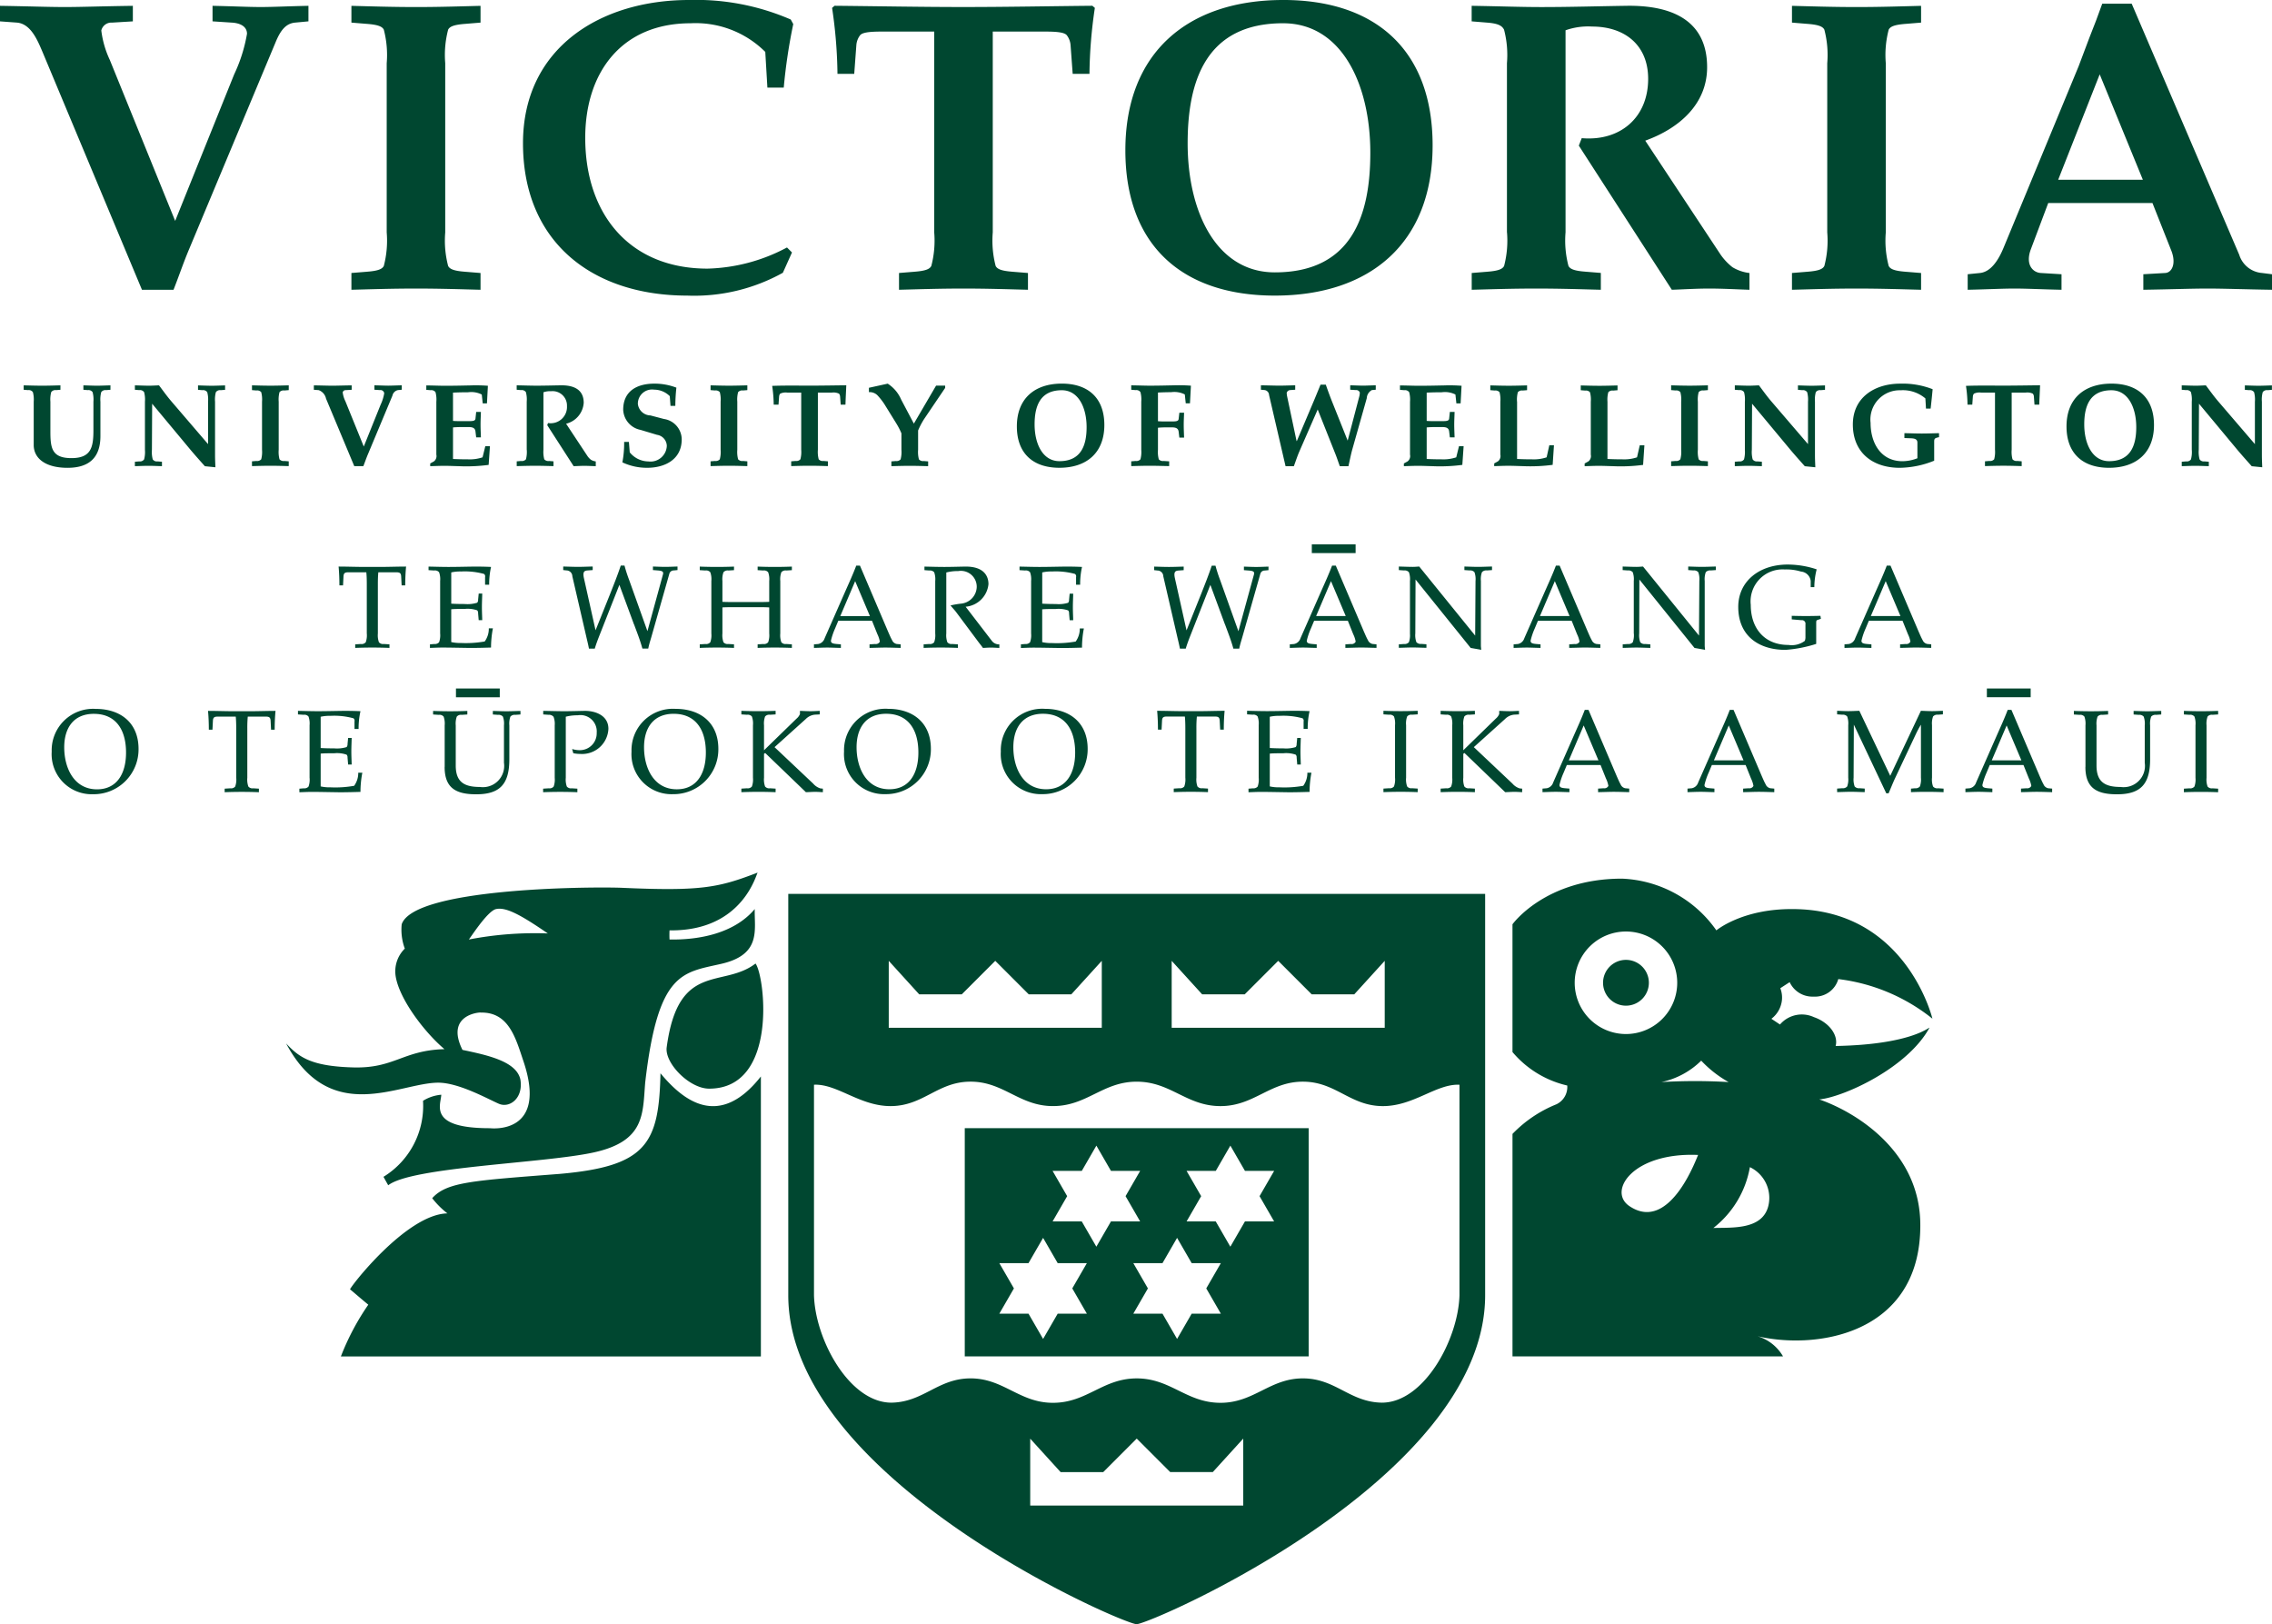 <svg xmlns="http://www.w3.org/2000/svg" viewBox="0 0 214.835 153.585"><path d="M43.115 65.106h4.142v.828h-4.142v-.828zm54.3 70.925v6.331h20.144v-6.331l-2.878 3.165h-4.03l-3.164-3.165-3.167 3.169h-4.03l-2.878-3.165zM84.038 90.856v6.33h20.144v-6.33l-2.878 3.165h-4.03l-3.164-3.165-3.164 3.165h-4.03l-2.878-3.165zm26.754 0v6.33h20.144v-6.33l-2.878 3.165h-4.03l-3.164-3.165-3.164 3.165h-4.03l-2.878-3.165zm-3.305 11.426c-3.222 0-4.7 2.308-7.922 2.308s-4.7-2.377-7.923-2.308c-3 .064-4.331 2.258-7.335 2.308-2.971.049-5.131-2.124-7.338-2.019v19.909c.113 4.168 3.333 10.154 7.324 10.154 3-.05 4.346-2.23 7.348-2.294 3.222-.069 4.7 2.308 7.923 2.308s4.7-2.308 7.922-2.308 4.7 2.308 7.922 2.308 4.7-2.376 7.923-2.308c3 .064 4.329 2.244 7.332 2.294 3.991 0 7.228-5.986 7.341-10.154v-19.908c-2.207-.105-4.366 2.068-7.338 2.019-3-.05-4.332-2.244-7.335-2.308-3.222-.069-4.7 2.308-7.923 2.308s-4.7-2.308-7.922-2.308zm-.01 51.3c-1.3 0-32.94-13.706-32.94-31.1V84.526h65.895v37.954c0 17.4-31.662 31.1-32.955 31.1zm-4.705-29.362l-1.38-2.389 1.38-2.39h-2.759l-1.38-2.389-1.38 2.389h-2.759l1.38 2.39-1.38 2.389h2.759l1.38 2.389 1.38-2.389h2.759zm17.708-8.722l-1.38-2.39 1.38-2.389h-2.759l-1.38-2.39-1.38 2.39H112.2l1.38 2.389-1.38 2.39h2.759l1.38 2.389 1.38-2.389h2.759zm-12.67 0l-1.38-2.39 1.38-2.389h-2.759l-1.38-2.39-1.38 2.39H99.53l1.379 2.389-1.379 2.39h2.759l1.38 2.389 1.38-2.389h2.759zm7.631 8.722l-1.38-2.389 1.38-2.39h-2.759l-1.38-2.389-1.38 2.389h-2.759l1.38 2.39-1.38 2.389h2.759l1.38 2.389 1.38-2.389h2.759zm-24.213-17.541h32.516v21.581H91.226v-21.578zm-24.175-3.737c-1.863 0-4.213-2.408-4.013-3.906 1.094-8.175 5.3-5.543 8.4-7.925.884 1.149 2.18 11.831-4.383 11.831zm98.413 7.421a9.336 9.336 0 0 1-3.455 5.755c1.751-.053 4.575.182 5.18-2.013a3.224 3.224 0 0 0-1.725-3.741zm-4.891-1.151c-6.182-.271-8.58 3.423-6.514 4.828 3.929 2.672 6.48-4.915 6.514-4.828zm.287-8.918a7.581 7.581 0 0 1-3.76 2.026 53.81 53.81 0 0 1 6.352 0 10.733 10.733 0 0 1-2.591-2.026zM148.9 92.93a4.847 4.847 0 1 0 4.847-4.847 4.847 4.847 0 0 0-4.847 4.847zm19.41 3.948a2.721 2.721 0 0 1 3.206-.7c1.434.494 2.33 1.7 2.059 2.731 7.122-.135 8.818-1.789 8.869-1.726-2.072 3.815-8.131 6.563-10.419 6.778 3.242 1.109 9.586 4.8 9.555 11.926 0 10.416-10.108 11.87-15.789 10.368a4.171 4.171 0 0 1 2.808 2.005h-25.581v-21.038a11.937 11.937 0 0 1 4.15-2.8 1.812 1.812 0 0 0 1.028-1.776 9.582 9.582 0 0 1-5.179-3.165V87.4s3.079-4.316 10.358-4.316a11.456 11.456 0 0 1 8.921 4.891s2.422-2.042 7.192-2.013c10.757 0 13.237 10.363 13.237 10.363a17.62 17.62 0 0 0-8.9-3.744 2.285 2.285 0 0 1-2.341 1.657 2.371 2.371 0 0 1-2.258-1.368l-.884.574a2.464 2.464 0 0 1 .157 1.091 2.542 2.542 0 0 1-1 1.8l.814.543zm-16.729-3.948a2.166 2.166 0 1 1 2.166 2.166 2.166 2.166 0 0 1-2.166-2.166zm-79.634 8.86v26.473H32.234a23.509 23.509 0 0 1 2.591-4.892c-.988-.813-1.815-1.552-1.726-1.439-.089-.113 5.308-7.125 9.207-7.195a8.014 8.014 0 0 1-1.438-1.437c1.394-1.55 3.872-1.657 12.085-2.3 8.2-.725 9.355-2.873 9.5-9.512 2.031 2.446 5.476 5.414 9.495.3zM51.8 88.266c-2.628-1.807-3.961-2.5-4.889-2.306-.858.176-2.612 3.015-2.591 2.882a32.8 32.8 0 0 1 7.48-.576zM42.019 99.2c-1.877-1.584-4.278-4.743-4.609-6.907a3.009 3.009 0 0 1 .868-2.593 5.143 5.143 0 0 1-.294-2.3c1.142-3.406 17.384-3.564 20.722-3.454 7.594.34 9.207 0 12.949-1.439-.1-.127-1.253 5.566-8.345 5.467a8.635 8.635 0 0 0 0 .864c2.8.053 6.13-.58 8.057-2.878-.056 1.93.673 4.3-3.164 5.18-3.686.846-5.985.732-7.194 11.222-.245 2.952.017 5.55-4.891 6.617-4.714 1.027-17.169 1.351-19.409 3.1l-.448-.8A7.863 7.863 0 0 0 40 104.092a3.875 3.875 0 0 1 1.727-.575c-.047.985-1.258 3.173 4.6 3.165.113.008 5.514.641 3.17-6.329-.734-2.182-1.378-4.656-4.033-4.605-.015-.05-3.409.158-1.734 3.529 2.387.5 5.106 1.087 5.476 2.8.291 1.764-1.008 2.725-2.02 2.3-.98-.414-3.77-2-5.747-2-3.661 0-10.2 4.154-14.385-3.713 1.211 1.3 2.356 2.159 6.327 2.27 3.919.11 4.705-1.616 8.632-1.726zM10.4 5.708l6.164 15.182 5.575-13.849a14.822 14.822 0 0 0 1.217-3.845c0-.706-.667-1.02-1.453-1.059l-1.806-.118V.551c1.924.039 3.416.114 4.554.114S27.242.59 29.166.551v1.468l-1.256.118c-.864.079-1.374.706-1.845 1.844L17.9 23.519c-.549 1.295-.981 2.589-1.492 3.884h-2.984L4.041 4.962c-.471-1.1-1.1-2.706-2.434-2.824L0 2.02V.552c2.591.039 4.593.114 6.124.114S9.618.591 12.562.552V2.02l-1.963.118a.978.978 0 0 0-1.02.746 9.145 9.145 0 0 0 .824 2.825zm31.7.271v15.994a9.408 9.408 0 0 0 .275 3.175c.157.314.589.471 1.61.549l1.453.118V27.4c-1.61-.04-3.769-.115-6.085-.115-2.356 0-4.515.075-6.124.115v-1.586l1.453-.118c1.021-.078 1.453-.235 1.61-.549a9.417 9.417 0 0 0 .274-3.175V5.98a9.416 9.416 0 0 0-.274-3.175c-.157-.313-.589-.47-1.61-.548l-1.453-.119V.553c1.609.039 3.769.114 6.124.114 2.316 0 4.476-.075 6.085-.114v1.585l-1.453.119c-1.021.078-1.453.235-1.61.548A9.407 9.407 0 0 0 42.1 5.98zm32.79 17.89l-.864 1.924a17.25 17.25 0 0 1-9.037 2.159c-8.942 0-15.536-5.025-15.536-14.408C49.453 4.515 56.793 0 65.146 0a22.482 22.482 0 0 1 9.627 1.846l.236.432a52.273 52.273 0 0 0-.9 6.007h-1.546l-.2-3.377A9.322 9.322 0 0 0 65.3 2.2c-6.51 0-9.962 4.633-9.962 10.835 0 7.185 4.157 12.366 11.569 12.366a16.812 16.812 0 0 0 7.509-2l.471.471zM93.873 2.984V21.97a9.45 9.45 0 0 0 .274 3.177c.157.314.588.471 1.606.549l1.449.118V27.4c-1.606-.04-3.761-.115-6.077-.115-2.356 0-4.511.075-6.116.115v-1.586l1.449-.118c1.019-.078 1.449-.235 1.605-.549a9.43 9.43 0 0 0 .274-3.177V2.984h-4.582c-1.058 0-2.154 0-2.429.353a1.756 1.756 0 0 0-.352.941l-.2 2.707H79.19a44.97 44.97 0 0 0-.51-6.239l.235-.2c4.133.04 8.206.118 12.168.118 4 0 8.075-.079 12.208-.118l.236.2a44.894 44.894 0 0 0-.51 6.239h-1.586l-.2-2.707a1.753 1.753 0 0 0-.353-.941c-.274-.353-1.371-.353-2.428-.353h-4.582zm27.458-.785c-7.3 0-9.03 5.457-9.03 11.346 0 6.478 2.709 12.21 8.244 12.21 7.3 0 9.029-5.418 9.029-11.306 0-6.478-2.709-12.249-8.244-12.249zm0-2.2c8.794 0 14.133 4.79 14.133 13.741 0 9.265-5.928 14.212-14.919 14.212-8.794 0-14.133-4.789-14.133-13.74C106.412 4.947 112.34 0 121.33 0zm21.162 21.971V5.98a9.416 9.416 0 0 0-.274-3.175c-.2-.392-.589-.588-1.61-.667l-1.452-.118V.55c2.591.04 4.593.118 6.6.118 2.669 0 5.3-.079 7.969-.118 4-.078 7.695 1.139 7.695 5.808 0 3.452-2.591 5.766-5.85 6.943l7.106 10.749a5.511 5.511 0 0 0 1.139 1.216 4 4 0 0 0 1.609.55V27.4c-1.256-.04-2.551-.115-3.808-.115-1.178 0-2.355.075-3.533.115l-8.794-13.63.275-.706c3.611.313 6.281-1.922 6.281-5.61 0-3.217-2.238-4.943-5.3-4.943a6.406 6.406 0 0 0-2.512.353v19.1a9.425 9.425 0 0 0 .275 3.177c.157.314.589.471 1.609.549l1.453.118V27.4c-1.61-.04-3.769-.115-6.085-.115-2.356 0-4.515.075-6.124.115v-1.586l1.452-.118c1.021-.078 1.453-.235 1.61-.549a9.43 9.43 0 0 0 .274-3.177zm35.823-15.991v15.994a9.413 9.413 0 0 0 .275 3.175c.157.314.589.471 1.609.549l1.453.118V27.4c-1.609-.04-3.769-.115-6.085-.115-2.356 0-4.515.075-6.124.115v-1.586l1.453-.118c1.021-.078 1.452-.235 1.609-.549a9.417 9.417 0 0 0 .274-3.175V5.98a9.416 9.416 0 0 0-.274-3.175c-.157-.313-.589-.47-1.609-.548l-1.453-.119V.553c1.609.039 3.769.114 6.124.114 2.316 0 4.476-.075 6.085-.114v1.585l-1.453.119c-1.021.078-1.452.235-1.609.548a9.412 9.412 0 0 0-.275 3.175zm20.228 1.048L194.616 17h8.009l-4.083-9.972zm4.986 12.171h-9.854l-1.649 4.385c-.549 1.488.236 2.192.942 2.231l1.963.119V27.4c-1.885-.04-3.3-.115-4.436-.115s-2.551.075-4.436.115v-1.468l1.178-.119c1.021-.117 1.727-1.214 2.2-2.349l7.106-17.184 1.021-2.709.628-1.61.589-1.609h2.787l10.167 23.739a2.457 2.457 0 0 0 2.16 1.722l.942.119V27.4c-2.63-.04-4.554-.115-6.085-.115s-3.494.075-6.085.115v-1.468l2.08-.119c.628-.039 1.06-.9.55-2.153l-1.767-4.463zm3.719 23.335V37.98a2.674 2.674 0 0 0-.079-.9.476.476 0 0 0-.458-.19l-.413-.034v-.418c.447.011.894.033 1.341.033.313 0 .626-.021.939-.033.38.5.749 1.022 1.151 1.491l3.488 4.066v-4.01a2.683 2.683 0 0 0-.078-.9.476.476 0 0 0-.458-.19l-.414-.034v-.418c.425.011.861.033 1.286.033s.849-.021 1.274-.033v.418l-.413.034a.477.477 0 0 0-.458.19 2.683 2.683 0 0 0-.078.9v5.072c0 .391.022.793.034 1.128l-.995-.1c-.458-.514-.928-1.039-1.364-1.557l-3.622-4.353-.022 4.364a2.672 2.672 0 0 0 .079.9.477.477 0 0 0 .458.19l.413.034v.418c-.425-.012-.849-.033-1.274-.033s-.861.021-1.285.033v-.418l.413-.034a.477.477 0 0 0 .458-.19 2.672 2.672 0 0 0 .079-.9zM3.188 42.068V37.98a2.684 2.684 0 0 0-.078-.9.477.477 0 0 0-.458-.19l-.414-.034v-.418c.458.011 1.073.033 1.744.033s1.274-.021 1.733-.033v.418l-.414.034a.477.477 0 0 0-.458.19 2.681 2.681 0 0 0-.078.9v2.77c0 1.575.1 2.569 1.99 2.569 1.867 0 2.079-1.028 2.079-2.648V37.98a2.675 2.675 0 0 0-.078-.9.477.477 0 0 0-.458-.19l-.413-.034v-.418c.425.011.861.033 1.285.033s.85-.021 1.274-.033v.418l-.413.034a.477.477 0 0 0-.458.19 2.675 2.675 0 0 0-.078.9v3.262c0 2.044-1.084 2.994-3.108 2.994-2.113 0-3.2-.905-3.2-2.168zm10.517.465V37.98a2.684 2.684 0 0 0-.078-.9.477.477 0 0 0-.458-.19l-.414-.034v-.418c.447.011.894.033 1.341.033.313 0 .626-.021.939-.033.38.5.749 1.022 1.151 1.491l3.488 4.066v-4.01a2.683 2.683 0 0 0-.078-.9.476.476 0 0 0-.458-.19l-.414-.034v-.418c.425.011.861.033 1.286.033s.849-.021 1.274-.033v.418l-.414.034a.476.476 0 0 0-.458.19 2.682 2.682 0 0 0-.078.9v5.072c0 .391.023.793.034 1.128l-.995-.1c-.458-.514-.928-1.039-1.364-1.557l-3.622-4.353-.022 4.364a2.678 2.678 0 0 0 .078.9.478.478 0 0 0 .458.19l.414.034v.418c-.425-.012-.85-.033-1.275-.033s-.861.021-1.285.033v-.418l.414-.034a.478.478 0 0 0 .458-.19 2.682 2.682 0 0 0 .078-.9zm12.648-4.554v4.554a2.682 2.682 0 0 0 .078.9.522.522 0 0 0 .458.156l.414.034v.452c-.458-.012-1.073-.033-1.732-.033s-1.286.021-1.744.033v-.452l.414-.034a.522.522 0 0 0 .458-.156 2.684 2.684 0 0 0 .078-.9v-4.554a2.68 2.68 0 0 0-.078-.9.522.522 0 0 0-.458-.156l-.414-.034v-.452c.458.011 1.073.033 1.744.033s1.274-.021 1.732-.033v.452l-.414.034a.522.522 0 0 0-.458.156 2.678 2.678 0 0 0-.078.9zm6.29-.077l1.755 4.323 1.587-3.943a4.218 4.218 0 0 0 .347-1.095.357.357 0 0 0-.414-.3l-.514-.034v-.418c.548.011.973.033 1.3.033s.738-.021 1.286-.033v.418l-.358.034a.674.674 0 0 0-.525.525l-2.325 5.563c-.156.368-.279.737-.425 1.106H33.5l-2.672-6.39a1.087 1.087 0 0 0-.693-.8l-.458-.034v-.418c.738.011 1.308.033 1.744.033s1-.021 1.833-.033v.418l-.559.034a.278.278 0 0 0-.29.212 2.6 2.6 0 0 0 .235.8zm10.192-.787V39.8c.257.022.5.022.749.022h.738c.391 0 .615-.022.637-.235l.067-.637h.447c-.011.4-.034.794-.034 1.2s.022.805.034 1.207h-.447l-.067-.559c-.034-.313-.246-.414-.637-.414h-.738a8.34 8.34 0 0 0-.749.034V43.4c.47.023.95.034 1.431.034a3.8 3.8 0 0 0 1.364-.19l.259-1.051h.439l-.123 1.766a16.033 16.033 0 0 1-2.81.123c-.458-.011-.917-.034-1.375-.034s-.928.022-1.341.034v-.257l.358-.2a.636.636 0 0 0 .223-.638v-5a2.68 2.68 0 0 0-.078-.9.477.477 0 0 0-.458-.19l-.414-.034v-.419c.738.011 1.308.034 1.744.034 1.051 0 1.811-.022 2.448-.034a15.14 15.14 0 0 1 1.632.034l-.089 1.665h-.4l-.09-.838a2.195 2.195 0 0 0-1.285-.213c-.481 0-.961.011-1.431.034zm6.971 5.417v-4.553a2.681 2.681 0 0 0-.078-.9.477.477 0 0 0-.458-.19l-.414-.034v-.419c.738.011 1.308.034 1.878.034.76 0 1.509-.022 2.269-.034 1.14-.022 2.191.324 2.191 1.654a2.187 2.187 0 0 1-1.665 1.977l2.023 3.06a1.564 1.564 0 0 0 .324.346 1.142 1.142 0 0 0 .458.157v.452c-.358-.012-.727-.033-1.084-.033-.335 0-.671.021-1.006.033l-2.5-3.881.078-.2a1.537 1.537 0 0 0 1.789-1.6 1.36 1.36 0 0 0-1.509-1.407 1.822 1.822 0 0 0-.715.1v5.44a2.688 2.688 0 0 0 .078.9.522.522 0 0 0 .458.156l.414.034v.452c-.458-.012-1.073-.033-1.733-.033s-1.285.021-1.744.033v-.452l.414-.034a.522.522 0 0 0 .458-.156 2.686 2.686 0 0 0 .078-.9zm9.211-.745h.451l.079.984a2.284 2.284 0 0 0 1.753.861 1.544 1.544 0 0 0 1.752-1.476 1.083 1.083 0 0 0-.926-1.039l-1.566-.47a2.024 2.024 0 0 1-1.632-1.9c0-1.789 1.33-2.471 2.951-2.471a5.757 5.757 0 0 1 2.079.38 16.2 16.2 0 0 0-.1 1.721H63.4l-.067-.917a2.114 2.114 0 0 0-1.487-.615 1.34 1.34 0 0 0-1.531 1.353 1.226 1.226 0 0 0 1.185 1.084l1.274.335a1.967 1.967 0 0 1 1.688 1.923c0 1.9-1.576 2.694-3.273 2.694a5.428 5.428 0 0 1-2.339-.514 9.548 9.548 0 0 0 .168-1.934zm10.7-3.808v4.554a2.683 2.683 0 0 0 .078.9.522.522 0 0 0 .458.156l.414.034v.452c-.458-.012-1.073-.033-1.733-.033s-1.286.021-1.744.033v-.452l.414-.034a.522.522 0 0 0 .458-.156 2.684 2.684 0 0 0 .078-.9v-4.554a2.681 2.681 0 0 0-.078-.9.522.522 0 0 0-.458-.156l-.414-.034v-.452c.458.011 1.073.033 1.744.033s1.274-.021 1.733-.033v.452l-.414.034a.522.522 0 0 0-.458.156 2.68 2.68 0 0 0-.078.9zm7.62-.853v5.406a2.689 2.689 0 0 0 .078.9.52.52 0 0 0 .457.156l.413.034v.452c-.457-.012-1.071-.033-1.73-.033s-1.284.021-1.741.033v-.452l.412-.034a.519.519 0 0 0 .457-.156 2.689 2.689 0 0 0 .078-.9v-5.406h-1.3a1.2 1.2 0 0 0-.691.1.5.5 0 0 0-.1.268l-.056.771h-.454a12.8 12.8 0 0 0-.145-1.777c1.244-.045 2.4-.022 3.532-.022s2.3-.022 3.476-.034c-.022.592-.056 1.106-.078 1.833h-.451l-.056-.771a.5.5 0 0 0-.1-.268 1.2 1.2 0 0 0-.691-.1h-1.3zm9.075 2.932l2.1-3.591h.861v.212l-1.967 2.909a7.132 7.132 0 0 0-.592 1.119v1.824a2.7 2.7 0 0 0 .078.907.523.523 0 0 0 .458.157l.414.034v.452c-.458-.012-1.073-.033-1.733-.033s-1.286.021-1.744.033v-.452l.414-.034a.523.523 0 0 0 .458-.157 2.7 2.7 0 0 0 .078-.907v-1.555a6.937 6.937 0 0 0-.492-.951l-1.129-1.824a6.384 6.384 0 0 0-.581-.75 1.035 1.035 0 0 0-.872-.369v-.413l1.777-.391a3.36 3.36 0 0 1 1.274 1.51l1.2 2.271zM100.4 36.9c-2.079 0-2.571 1.554-2.571 3.231 0 1.845.771 3.476 2.347 3.476 2.079 0 2.571-1.543 2.571-3.219 0-1.845-.771-3.488-2.348-3.488zm0-.626c2.5 0 4.024 1.364 4.024 3.913 0 2.638-1.688 4.046-4.248 4.046-2.5 0-4.024-1.364-4.024-3.912 0-2.638 1.688-4.047 4.248-4.047zm9.094.839v2.716c.257.023.5.023.749.023h.57c.391 0 .615-.023.637-.234l.067-.591h.447c-.011.357-.034.748-.034 1.15s.022.8.034 1.206h-.447l-.067-.558c-.034-.312-.246-.413-.637-.413h-.57a8.34 8.34 0 0 0-.749.034v2.087a2.681 2.681 0 0 0 .078.9.522.522 0 0 0 .458.156l.525.034v.452c-.57-.012-1.185-.033-1.845-.033s-1.286.021-1.744.033v-.452l.414-.034a.522.522 0 0 0 .458-.156 2.674 2.674 0 0 0 .078-.9v-4.554a2.672 2.672 0 0 0-.078-.9.477.477 0 0 0-.458-.19l-.414-.034v-.419c.738.011 1.308.034 1.744.034.872 0 1.632-.022 2.269-.034a15.146 15.146 0 0 1 1.632.034l-.09 1.665h-.4l-.089-.838a2.195 2.195 0 0 0-1.286-.213c-.3 0-.782.011-1.252.034zm13.135 4.585l1.666-3.937.57-1.386h.5c.179.514.358 1.006.548 1.491l1.52 3.8 1.1-4.189a1.378 1.378 0 0 0 .045-.369.366.366 0 0 0-.391-.223l-.514-.034v-.418c.5.011.895.033 1.208.033s.693-.021 1.207-.033v.418l-.369.034a.926.926 0 0 0-.481.771l-1.364 4.826c-.146.525-.246 1.061-.369 1.6h-.816c-.145-.391-.268-.782-.425-1.173l-1.665-4.189-1.732 3.965c-.2.458-.347.927-.525 1.4h-.782L120 37.354a.491.491 0 0 0-.414-.469l-.358-.034v-.418c.738.011 1.308.033 1.744.033s.995-.021 1.5-.033v.418l-.469.034a.367.367 0 0 0-.335.257 1.856 1.856 0 0 0 .034.313l.898 4.245h.022zm12.275-4.585V39.8c.257.022.5.022.749.022h.738c.391 0 .615-.022.637-.235l.067-.637h.447c-.011.4-.034.794-.034 1.2s.022.805.034 1.207h-.447l-.067-.559c-.034-.313-.246-.414-.637-.414h-.738a8.34 8.34 0 0 0-.749.034V43.4c.47.023.95.034 1.431.034a3.8 3.8 0 0 0 1.364-.19l.259-1.051h.439l-.123 1.766a16.032 16.032 0 0 1-2.81.123c-.458-.011-.917-.034-1.375-.034s-.928.022-1.342.034v-.257l.358-.2a.636.636 0 0 0 .223-.638v-5a2.69 2.69 0 0 0-.078-.9.478.478 0 0 0-.458-.19l-.414-.034v-.419c.738.011 1.308.034 1.744.034 1.051 0 1.811-.022 2.448-.034a15.14 15.14 0 0 1 1.632.034l-.09 1.665h-.4l-.09-.838a2.194 2.194 0 0 0-1.285-.213c-.481 0-.961.011-1.431.034zm8.547.865V43.4c.469.023.95.034 1.431.034a3.809 3.809 0 0 0 1.364-.19l.254-1.144h.439l-.123 1.855a16.032 16.032 0 0 1-2.811.123c-.458-.011-.916-.034-1.375-.034s-.928.022-1.341.034v-.257l.358-.2a.636.636 0 0 0 .223-.637v-5a2.685 2.685 0 0 0-.078-.9.522.522 0 0 0-.458-.156l-.414-.034v-.452c.458.011 1.073.033 1.744.033s1.274-.021 1.733-.033v.452l-.414.034a.522.522 0 0 0-.458.156 2.682 2.682 0 0 0-.078.9zm8.547 0V43.4c.47.023.951.034 1.431.034a3.807 3.807 0 0 0 1.364-.19l.259-1.139h.439l-.124 1.855a16.029 16.029 0 0 1-2.81.123c-.458-.011-.917-.034-1.375-.034s-.928.022-1.341.034v-.257l.358-.2a.636.636 0 0 0 .223-.637v-5a2.676 2.676 0 0 0-.078-.9.522.522 0 0 0-.458-.156l-.413-.034v-.452c.458.011 1.073.033 1.744.033s1.274-.021 1.733-.033v.452l-.414.034a.522.522 0 0 0-.458.156 2.68 2.68 0 0 0-.079.9zm8.547 0v4.554a2.682 2.682 0 0 0 .078.9.522.522 0 0 0 .458.156l.414.034v.452c-.458-.012-1.073-.033-1.733-.033s-1.286.021-1.744.033v-.452l.414-.034a.523.523 0 0 0 .458-.156 2.684 2.684 0 0 0 .078-.9v-4.554a2.681 2.681 0 0 0-.078-.9.523.523 0 0 0-.458-.156l-.414-.034v-.452c.458.011 1.073.033 1.744.033s1.274-.021 1.733-.033v.452l-.414.034a.522.522 0 0 0-.458.156 2.678 2.678 0 0 0-.078.9zm4.446 4.554V37.98a2.682 2.682 0 0 0-.078-.9.476.476 0 0 0-.458-.19l-.414-.034v-.418c.447.011.894.033 1.341.033.313 0 .626-.021.939-.033.38.5.749 1.022 1.151 1.491l3.488 4.066v-4.01a2.68 2.68 0 0 0-.079-.9.476.476 0 0 0-.458-.19l-.414-.034v-.418c.425.011.861.033 1.286.033s.85-.021 1.274-.033v.418l-.414.034a.477.477 0 0 0-.458.19 2.692 2.692 0 0 0-.078.9v5.072c0 .391.022.793.034 1.128l-.995-.1c-.458-.514-.928-1.039-1.364-1.557l-3.622-4.353-.022 4.364a2.675 2.675 0 0 0 .078.9.478.478 0 0 0 .458.19l.413.034v.418c-.425-.012-.849-.033-1.275-.033s-.861.021-1.285.033v-.418l.414-.034a.478.478 0 0 0 .458-.19 2.681 2.681 0 0 0 .078-.9zm17.9-.79v1.822a8.914 8.914 0 0 1-3.266.671c-2.546 0-4.424-1.431-4.424-4.1 0-2.571 2.09-3.857 4.469-3.857a7.778 7.778 0 0 1 3.076.525 73.207 73.207 0 0 1-.19 1.834h-.44l-.056-.962a3.277 3.277 0 0 0-2.343-.771 2.768 2.768 0 0 0-2.839 3.085c0 1.934.995 3.622 3.007 3.622a3.916 3.916 0 0 0 1.42-.279v-1.476c0-.347-.28-.4-.637-.413l-.592-.022v-.461c.548.011 1.1.034 1.643.034s1.084-.022 1.632-.034v.38c-.38.078-.458.123-.458.4zm7.328-4.617v5.406a2.68 2.68 0 0 0 .078.9.52.52 0 0 0 .457.156l.412.034v.452c-.457-.012-1.071-.033-1.73-.033s-1.284.021-1.741.033v-.452l.412-.034a.519.519 0 0 0 .457-.156 2.683 2.683 0 0 0 .078-.9v-5.406h-1.3a1.2 1.2 0 0 0-.692.1.5.5 0 0 0-.1.268l-.056.771h-.451a12.774 12.774 0 0 0-.146-1.777c1.244-.045 2.4-.022 3.532-.022s2.3-.022 3.476-.034c-.022.592-.056 1.106-.078 1.833h-.451l-.056-.771a.5.5 0 0 0-.1-.268 1.2 1.2 0 0 0-.691-.1h-1.3zm9.433-.224c-2.079 0-2.571 1.554-2.571 3.231 0 1.845.771 3.476 2.347 3.476 2.079 0 2.571-1.543 2.571-3.219 0-1.845-.771-3.488-2.348-3.488zm0-.626c2.5 0 4.024 1.364 4.024 3.913 0 2.638-1.688 4.046-4.248 4.046-2.5 0-4.024-1.364-4.024-3.912 0-2.638 1.688-4.047 4.248-4.047zm-75.611 15.2h4.142v.825h-4.142v-.829zM34.683 59.9v-4.678c0-.42-.011-.774-.044-1.106h-1.715c-.332 0-.421.1-.443.365l-.044.874h-.343c0-.6-.022-1.205-.077-1.781.8 0 1.594.033 2.39.033h1.6c.8 0 1.594-.033 2.39-.033a18.974 18.974 0 0 0-.077 1.781h-.343l-.045-.874c-.022-.265-.11-.365-.443-.365h-1.715c-.033.332-.044.686-.044 1.106V59.9a1.953 1.953 0 0 0 .1.829.51.51 0 0 0 .465.166l.531.034v.336a39.704 39.704 0 0 0-3.238 0v-.335l.531-.034a.511.511 0 0 0 .465-.166 1.955 1.955 0 0 0 .1-.829zm6.936 0v-4.96a1.948 1.948 0 0 0-.1-.828.511.511 0 0 0-.465-.166l-.531-.033v-.337c.609.011 1.239.033 1.87.033.962 0 1.978-.033 2.607-.033.5 0 1 .011 1.432.033a7.4 7.4 0 0 0-.177 1.682h-.387v-.72a.292.292 0 0 0-.1-.3 6.87 6.87 0 0 0-2.171-.232 3.814 3.814 0 0 0-.928.088v2.955c.354.022.751.033 1.281.033a3.067 3.067 0 0 0 1.171-.122.418.418 0 0 0 .088-.288l.056-.576h.335c-.011.454-.032.874-.032 1.284s.021.83.032 1.229h-.336l-.056-.653a.365.365 0 0 0-.088-.277 2.752 2.752 0 0 0-1.171-.133c-.53 0-.939 0-1.281.033v3.1a3.813 3.813 0 0 0 .928.089 10.2 10.2 0 0 0 2.237-.144 2.052 2.052 0 0 0 .388-1.24h.387a9.521 9.521 0 0 0-.177 1.815c-.487.011-1.366.044-2.183.033-.85-.011-1.723-.033-2.409-.033-.421 0-.786.022-1.184.033v-.335l.4-.034a.54.54 0 0 0 .465-.166 1.95 1.95 0 0 0 .1-.829zm18.332-.847l-1.384-3.749-1.926 4.888c-.144.376-.288.752-.4 1.139h-.551c-.077-.409-.166-.752-.254-1.139l-1.317-5.7a.559.559 0 0 0-.553-.553l-.31-.034v-.336c.465.011.919.032 1.394.032s.93-.021 1.394-.032v.336l-.465.034c-.288.022-.509.077-.365.73l1.1 4.931 1.383-3.453c.343-.874.7-1.759 1-2.667h.354a14.02 14.02 0 0 0 .454 1.4l1.715 4.8 1.472-5.375c.066-.266-.089-.332-.509-.365l-.443-.034v-.336c.387.011.763.032 1.162.032s.775-.021 1.162-.032v.336l-.354.034a.423.423 0 0 0-.42.321l-1.693 5.95c-.088.321-.21.664-.3 1.117h-.553c-.243-.874-.509-1.515-.786-2.278zm13.831-4.115V59.9a1.95 1.95 0 0 0 .1.829.51.51 0 0 0 .465.166l.531.034v.336a39.668 39.668 0 0 0-3.238 0v-.335l.531-.034a.51.51 0 0 0 .465-.166 1.952 1.952 0 0 0 .1-.829v-2.464a13.254 13.254 0 0 0-.918-.022h-2.59c-.487 0-.786.011-.918.022V59.9a1.95 1.95 0 0 0 .1.829.51.51 0 0 0 .465.166l.531.034v.336a39.704 39.704 0 0 0-3.238 0v-.335l.531-.034a.51.51 0 0 0 .465-.166 1.952 1.952 0 0 0 .1-.829V54.94a1.95 1.95 0 0 0-.1-.828.512.512 0 0 0-.465-.166l-.531-.033v-.336a42.087 42.087 0 0 0 3.238 0v.336l-.531.033a.511.511 0 0 0-.465.166 1.948 1.948 0 0 0-.1.828v1.967c.133.011.432.022.918.022h2.59c.487 0 .786-.011.918-.022V54.94a1.95 1.95 0 0 0-.1-.828.512.512 0 0 0-.465-.166l-.531-.033v-.336a42.049 42.049 0 0 0 3.238 0v.336l-.531.033a.512.512 0 0 0-.465.166 1.948 1.948 0 0 0-.1.828zm5.674 3.317h2.8l-1.394-3.3-1.406 3.3zm1.859-4.77l2.678 6.284c.1.221.221.519.354.751a.614.614 0 0 0 .443.375l.376.034v.336c-.487-.011-.974-.032-1.472-.032-.387 0-.874.021-1.472.032v-.335l.52-.034a.424.424 0 0 0 .454-.221 2.573 2.573 0 0 0-.232-.707l-.509-1.27h-3.187l-.31.74a6.372 6.372 0 0 0-.387 1.148c0 .232.188.276.531.309l.41.034v.336c-.531-.011-.952-.032-1.273-.032-.432 0-.852.021-1.273.032v-.335l.41-.034a.791.791 0 0 0 .6-.541l1.97-4.478c.343-.775.719-1.594 1.018-2.391h.354zm8.164.642V59.9a1.954 1.954 0 0 0 .1.829.51.51 0 0 0 .465.166l.531.034v.336a39.668 39.668 0 0 0-3.238 0v-.335l.531-.034a.51.51 0 0 0 .465-.166 1.95 1.95 0 0 0 .1-.829V54.94a1.948 1.948 0 0 0-.1-.828.54.54 0 0 0-.465-.166l-.454-.033v-.337c.586.011 1.228.033 1.881.033s1.295-.022 1.936-.033c1.771-.033 2.236.863 2.236 1.66a2.374 2.374 0 0 1-2.158 2.136l2.512 3.271a.85.85 0 0 0 .675.288v.336c-.288-.011-.543-.032-.8-.032s-.5.021-.753.032c-.144-.213-.31-.4-.454-.6l-2.036-2.73c-.177-.243-.387-.453-.575-.685a7.583 7.583 0 0 1 1.04-.177 1.634 1.634 0 0 0 1.439-1.549A1.5 1.5 0 0 0 90.609 54a4.309 4.309 0 0 0-1.129.133zM97.5 59.9v-4.96a1.952 1.952 0 0 0-.1-.828.513.513 0 0 0-.465-.166l-.531-.033v-.337c.609.011 1.24.033 1.87.033.962 0 1.978-.033 2.607-.033.5 0 1 .011 1.432.033a7.405 7.405 0 0 0-.177 1.682h-.386v-.72a.292.292 0 0 0-.1-.3 6.87 6.87 0 0 0-2.171-.232 3.812 3.812 0 0 0-.928.088v2.955a20.4 20.4 0 0 0 1.281.033A3.068 3.068 0 0 0 101 57a.419.419 0 0 0 .088-.288l.056-.576h.336c-.011.454-.032.874-.032 1.284s.021.83.032 1.229h-.336l-.056-.653a.366.366 0 0 0-.088-.277 2.752 2.752 0 0 0-1.171-.133c-.53 0-.939 0-1.281.033v3.1a3.811 3.811 0 0 0 .928.089 10.2 10.2 0 0 0 2.237-.144 2.05 2.05 0 0 0 .388-1.24h.388a9.512 9.512 0 0 0-.177 1.815c-.487.011-1.366.044-2.183.033-.85-.011-1.723-.033-2.409-.033-.421 0-.786.022-1.185.033v-.342l.4-.034a.541.541 0 0 0 .465-.166 1.954 1.954 0 0 0 .1-.829zm18.332-.847l-1.383-3.749-1.926 4.888c-.144.376-.288.752-.4 1.139h-.553c-.078-.409-.166-.752-.255-1.139L110 54.5a.559.559 0 0 0-.553-.553l-.31-.034v-.336c.465.011.919.032 1.395.032s.93-.021 1.394-.032v.336l-.465.034c-.288.022-.509.077-.365.73l1.1 4.931 1.383-3.453c.343-.874.7-1.759 1-2.667h.354a14.011 14.011 0 0 0 .454 1.4l1.715 4.8 1.472-5.375c.066-.266-.089-.332-.509-.365l-.443-.034v-.336c.387.011.763.032 1.162.032s.775-.021 1.162-.032v.336l-.354.034a.423.423 0 0 0-.42.321l-1.693 5.95c-.088.321-.21.664-.3 1.117h-.553c-.244-.874-.509-1.515-.786-2.278zm8.618-.8h2.8l-1.394-3.3-1.406 3.3zm1.859-4.77l2.678 6.284c.1.221.221.519.354.751a.614.614 0 0 0 .443.375l.376.034v.336c-.487-.011-.974-.032-1.472-.032-.387 0-.874.021-1.472.032v-.333l.52-.034a.424.424 0 0 0 .454-.221 2.573 2.573 0 0 0-.232-.707l-.509-1.27h-3.187l-.31.74a6.373 6.373 0 0 0-.387 1.148c0 .232.188.276.531.309l.409.034v.336c-.531-.011-.952-.032-1.272-.032-.432 0-.852.021-1.273.032v-.335l.409-.034a.791.791 0 0 0 .6-.541l1.97-4.478c.343-.775.719-1.594 1.018-2.391h.354zm7.014 6.415v-4.961a1.957 1.957 0 0 0-.1-.83.541.541 0 0 0-.465-.166l-.487-.034v-.336c.487.011.93.032 1.328.032.2 0 .4-.021.6-.032l5.29 6.53.033-5.165a1.957 1.957 0 0 0-.1-.83.541.541 0 0 0-.465-.166l-.487-.034v-.336c.443.011.885.032 1.284.032.443 0 .841-.021 1.328-.032v.336l-.487.034a.54.54 0 0 0-.465.166 1.953 1.953 0 0 0-.1.83v6.1c0 .133.022.277.033.409l-1-.177-5.212-6.47-.022 5.094a1.949 1.949 0 0 0 .1.829.54.54 0 0 0 .465.166l.487.034v.336c-.487-.011-.885-.032-1.328-.032-.4 0-.841.021-1.284.032v-.327l.487-.034a.54.54 0 0 0 .465-.166 1.954 1.954 0 0 0 .1-.829zm12.292-1.645h2.8l-1.394-3.3-1.406 3.3zm1.859-4.77l2.678 6.284c.1.221.221.519.354.751a.613.613 0 0 0 .443.375l.376.034v.336c-.487-.011-.974-.032-1.472-.032-.387 0-.874.021-1.472.032v-.333l.52-.034a.424.424 0 0 0 .454-.221 2.576 2.576 0 0 0-.233-.707l-.509-1.27h-3.187l-.31.74a6.371 6.371 0 0 0-.387 1.148c0 .232.188.276.531.309l.409.034v.336c-.531-.011-.952-.032-1.272-.032-.431 0-.852.021-1.273.032v-.335l.41-.034a.791.791 0 0 0 .6-.541l1.97-4.478c.343-.775.719-1.594 1.018-2.391h.354zm7.013 6.415v-4.961a1.957 1.957 0 0 0-.1-.83.541.541 0 0 0-.465-.166l-.487-.034v-.336c.487.011.93.032 1.328.032.2 0 .4-.021.6-.032l5.29 6.53.033-5.165a1.953 1.953 0 0 0-.1-.83.54.54 0 0 0-.465-.166l-.487-.034v-.336c.443.011.885.032 1.284.032.443 0 .841-.021 1.328-.032v.336l-.487.034a.54.54 0 0 0-.465.166 1.952 1.952 0 0 0-.1.83v6.1c0 .133.022.277.033.409l-1-.177-5.212-6.47L155 59.9a1.95 1.95 0 0 0 .1.829.54.54 0 0 0 .465.166l.487.034v.336c-.487-.011-.885-.032-1.328-.032-.4 0-.841.021-1.284.032v-.335l.487-.034a.54.54 0 0 0 .465-.166 1.955 1.955 0 0 0 .1-.829zm16.232.249v-1.115a.332.332 0 0 0-.376-.387l-.919-.078v-.336c.454.011.908.021 1.35.021s.908-.01 1.361-.021l.044.28-.321.112c-.122.044-.122.088-.122.409v1.855a12.435 12.435 0 0 1-2.911.564c-2.468 0-4.46-1.282-4.46-4.061 0-2.435 2-4.007 4.67-4.007a8.726 8.726 0 0 1 2.745.454 6.931 6.931 0 0 0-.221 1.682h-.343v-.586a1.012 1.012 0 0 0-.919-.886 4.759 4.759 0 0 0-1.549-.2 3.025 3.025 0 0 0-3.2 3.354c0 2.2 1.284 3.784 3.563 3.784a2.06 2.06 0 0 0 1.55-.386 1.059 1.059 0 0 0 .055-.453zm6.183-1.894h2.8l-1.394-3.3-1.406 3.3zm1.86-4.77l2.678 6.284c.1.221.221.519.354.751a.614.614 0 0 0 .443.375l.376.034v.336c-.487-.011-.974-.032-1.472-.032-.387 0-.874.021-1.472.032v-.333l.52-.034a.425.425 0 0 0 .454-.221 2.576 2.576 0 0 0-.233-.707l-.51-1.268h-3.187l-.31.74a6.373 6.373 0 0 0-.387 1.148c0 .232.188.276.531.309l.41.034v.336c-.531-.011-.952-.032-1.273-.032-.431 0-.852.021-1.273.032v-.337l.409-.034a.79.79 0 0 0 .6-.541l1.97-4.478c.343-.775.719-1.594 1.018-2.391h.354zm9.112 11.619h4.142v.828h-4.142v-.828zm20.771 3.483v4.962a1.945 1.945 0 0 0 .1.829.51.51 0 0 0 .465.166l.532.034v.336a41.642 41.642 0 0 0-3.238 0v-.336l.531-.034a.51.51 0 0 0 .465-.166 1.949 1.949 0 0 0 .1-.829v-4.962a1.95 1.95 0 0 0-.1-.829.51.51 0 0 0-.465-.165l-.531-.034v-.336a42.049 42.049 0 0 0 3.238 0v.336l-.532.034a.51.51 0 0 0-.465.165 1.946 1.946 0 0 0-.1.829zM8.873 67.5c-1.926 0-2.8 1.35-2.8 3.165 0 1.937.908 3.973 3.1 3.973 1.848 0 2.745-1.439 2.745-3.475 0-2.191-.985-3.663-3.043-3.663zm-.055 7.6a3.785 3.785 0 0 1-3.929-4.028 3.914 3.914 0 0 1 4.161-4.039c2.368 0 4.051 1.328 4.051 3.785a4.238 4.238 0 0 1-4.283 4.283zm13.518-1.554v-4.678c0-.42-.011-.774-.044-1.106h-1.715c-.332 0-.421.1-.443.365l-.044.874h-.343c0-.6-.022-1.205-.077-1.781.8 0 1.594.033 2.39.033h1.6c.8 0 1.594-.033 2.391-.033a18.974 18.974 0 0 0-.077 1.781h-.343l-.044-.874c-.022-.266-.111-.365-.443-.365h-1.715a11.065 11.065 0 0 0-.044 1.106v4.678a1.957 1.957 0 0 0 .1.829.51.51 0 0 0 .465.166l.531.034v.336a41.642 41.642 0 0 0-3.238 0v-.336l.531-.034a.51.51 0 0 0 .465-.166 1.953 1.953 0 0 0 .1-.829zm6.936 0v-4.963a1.947 1.947 0 0 0-.1-.828.51.51 0 0 0-.465-.166l-.531-.034v-.337c.609.011 1.239.033 1.87.033.961 0 1.977-.033 2.607-.033.5 0 1 .011 1.432.033a7.4 7.4 0 0 0-.177 1.682h-.387v-.713a.292.292 0 0 0-.1-.3 6.876 6.876 0 0 0-2.171-.232 3.826 3.826 0 0 0-.928.088v2.955c.354.022.751.033 1.281.033a3.068 3.068 0 0 0 1.171-.122.42.42 0 0 0 .088-.288l.056-.575h.336c-.011.454-.032.874-.032 1.284s.021.83.032 1.228h-.336l-.056-.653a.366.366 0 0 0-.088-.277 2.751 2.751 0 0 0-1.171-.133c-.53 0-.939 0-1.281.033v3.1a3.827 3.827 0 0 0 .928.088 10.2 10.2 0 0 0 2.237-.144 2.05 2.05 0 0 0 .388-1.239h.387a9.516 9.516 0 0 0-.177 1.815c-.487.011-1.366.044-2.183.033-.851-.011-1.723-.033-2.409-.033-.42 0-.786.022-1.184.033v-.337l.4-.034a.54.54 0 0 0 .465-.165 1.951 1.951 0 0 0 .1-.829zm12.776-1.035V68.59a1.956 1.956 0 0 0-.1-.829.511.511 0 0 0-.465-.166l-.531-.034v-.336a42.049 42.049 0 0 0 3.238 0v.336l-.531.034a.511.511 0 0 0-.465.166 1.954 1.954 0 0 0-.1.829v3.8c0 1.57.819 2.024 2.28 2.024a2.015 2.015 0 0 0 2.28-2.289V68.59a1.953 1.953 0 0 0-.1-.829.54.54 0 0 0-.465-.166l-.487-.034v-.336c.443.011.885.032 1.284.032.443 0 .841-.021 1.328-.032v.336l-.487.034a.54.54 0 0 0-.465.166 1.954 1.954 0 0 0-.1.829v3.2c0 2.367-.9 3.318-3.132 3.318-1.881 0-2.988-.565-2.988-2.588zm11.451-4.738v5.774a1.952 1.952 0 0 0 .1.829.511.511 0 0 0 .465.165l.531.034v.336a41.642 41.642 0 0 0-3.238 0v-.336l.531-.034a.51.51 0 0 0 .465-.165 1.95 1.95 0 0 0 .1-.829v-4.962a1.845 1.845 0 0 0-.111-.807.565.565 0 0 0-.476-.188l-.5-.034v-.337c.731.011 1.361.033 1.992.033s1.284-.022 1.881-.033c1.073-.022 2.291.443 2.291 1.693a2.488 2.488 0 0 1-2.656 2.379 3.376 3.376 0 0 1-.664-.066l-.111-.4a2.394 2.394 0 0 0 .73.111 1.593 1.593 0 0 0 1.594-1.649 1.543 1.543 0 0 0-1.793-1.649 4.317 4.317 0 0 0-1.129.133zm10.2-.277c-1.926 0-2.8 1.35-2.8 3.165 0 1.937.908 3.973 3.1 3.973 1.848 0 2.745-1.439 2.745-3.475 0-2.191-.985-3.663-3.043-3.663zm-.055 7.6a3.785 3.785 0 0 1-3.929-4.028 3.914 3.914 0 0 1 4.161-4.039c2.368 0 4.05 1.328 4.05 3.785a4.237 4.237 0 0 1-4.283 4.283zm8.6-3.818v2.265a1.951 1.951 0 0 0 .1.829.51.51 0 0 0 .465.166l.531.034v.336a41.603 41.603 0 0 0-3.238 0v-.336l.531-.034a.51.51 0 0 0 .465-.166 1.95 1.95 0 0 0 .1-.829v-4.962a1.951 1.951 0 0 0-.1-.829.511.511 0 0 0-.465-.165l-.531-.034v-.336a42.087 42.087 0 0 0 3.238 0v.336l-.531.034a.511.511 0 0 0-.465.165 1.952 1.952 0 0 0-.1.829v2.365l3.077-2.995a1.142 1.142 0 0 0 .321-.432v-.3c.354.011.664.032.985.032s.62-.021.885-.032v.336l-.465.023a1.409 1.409 0 0 0-.863.42L73.24 70.65l3.652 3.448a1.475 1.475 0 0 0 .686.453l.232.022v.336c-.21-.011-.476-.032-.73-.032s-.531.021-.874.032l-3.851-3.707-.111.078zm11.551-3.785c-1.926 0-2.8 1.35-2.8 3.165 0 1.937.908 3.973 3.1 3.973 1.848 0 2.744-1.439 2.744-3.475 0-2.191-.985-3.663-3.043-3.663zm-.055 7.6a3.785 3.785 0 0 1-3.929-4.028 3.914 3.914 0 0 1 4.161-4.039c2.368 0 4.05 1.328 4.05 3.785a4.238 4.238 0 0 1-4.283 4.283zm14.879-7.6c-1.926 0-2.8 1.35-2.8 3.165 0 1.937.908 3.973 3.1 3.973 1.848 0 2.745-1.439 2.745-3.475 0-2.191-.985-3.663-3.043-3.663zm-.055 7.6a3.785 3.785 0 0 1-3.929-4.028 3.913 3.913 0 0 1 4.161-4.039c2.368 0 4.051 1.328 4.051 3.785a4.238 4.238 0 0 1-4.283 4.283zm13.518-1.554v-4.678c0-.42-.011-.774-.044-1.106h-1.715c-.332 0-.42.1-.443.365l-.044.874h-.343c0-.6-.022-1.205-.077-1.781.8 0 1.594.033 2.39.033h1.6c.8 0 1.594-.033 2.39-.033a18.974 18.974 0 0 0-.077 1.781h-.343l-.045-.874c-.022-.266-.11-.365-.443-.365h-1.715a11 11 0 0 0-.044 1.106v4.678a1.953 1.953 0 0 0 .1.829.51.51 0 0 0 .465.166l.531.034v.336a41.603 41.603 0 0 0-3.238 0v-.336l.531-.034a.51.51 0 0 0 .465-.166 1.957 1.957 0 0 0 .1-.829zm6.936 0v-4.963a1.946 1.946 0 0 0-.1-.828.51.51 0 0 0-.465-.166l-.532-.034v-.337c.609.011 1.24.033 1.87.033.962 0 1.978-.033 2.607-.033.5 0 1 .011 1.432.033a7.407 7.407 0 0 0-.177 1.682h-.387v-.706a.292.292 0 0 0-.1-.3 6.878 6.878 0 0 0-2.171-.232 3.825 3.825 0 0 0-.928.088v2.955a20.4 20.4 0 0 0 1.281.033 3.069 3.069 0 0 0 1.171-.122.418.418 0 0 0 .088-.288l.056-.575H123c-.011.454-.032.874-.032 1.284s.021.83.032 1.228h-.336l-.056-.653a.364.364 0 0 0-.088-.277 2.753 2.753 0 0 0-1.171-.133c-.53 0-.939 0-1.281.033v3.1a3.826 3.826 0 0 0 .928.088 10.2 10.2 0 0 0 2.237-.144 2.051 2.051 0 0 0 .388-1.239h.387a9.506 9.506 0 0 0-.177 1.815c-.487.011-1.366.044-2.183.033-.85-.011-1.723-.033-2.409-.033-.421 0-.786.022-1.184.033v-.337l.4-.034a.541.541 0 0 0 .465-.165 1.95 1.95 0 0 0 .1-.829zm13.939-4.962v4.962a1.947 1.947 0 0 0 .1.829.509.509 0 0 0 .465.166l.531.034v.336a41.642 41.642 0 0 0-3.238 0v-.336l.531-.034a.511.511 0 0 0 .465-.166 1.952 1.952 0 0 0 .1-.829v-4.962a1.954 1.954 0 0 0-.1-.829.511.511 0 0 0-.465-.165l-.531-.034v-.336a42.087 42.087 0 0 0 3.238 0v.336l-.531.034a.51.51 0 0 0-.465.165 1.949 1.949 0 0 0-.1.829zm5.409 2.7v2.265a1.949 1.949 0 0 0 .1.829.51.51 0 0 0 .465.166l.531.034v.336a41.603 41.603 0 0 0-3.238 0v-.336l.531-.034a.51.51 0 0 0 .465-.166 1.949 1.949 0 0 0 .1-.829V68.58a1.95 1.95 0 0 0-.1-.829.511.511 0 0 0-.465-.165l-.531-.034v-.336a42.087 42.087 0 0 0 3.238 0v.336l-.531.034a.51.51 0 0 0-.465.165 1.95 1.95 0 0 0-.1.829v2.365l3.076-2.995a1.14 1.14 0 0 0 .321-.432v-.3c.354.011.664.032.985.032s.62-.021.885-.032v.336l-.465.023a1.408 1.408 0 0 0-.863.42l-2.944 2.652 3.652 3.448a1.474 1.474 0 0 0 .686.453l.232.022v.336c-.21-.011-.476-.032-.73-.032s-.531.021-.874.032l-3.851-3.707-.111.078zm9.979.62h2.8l-1.395-3.3-1.405 3.3zm1.859-4.77l2.678 6.283c.1.221.221.519.354.751a.613.613 0 0 0 .443.375l.376.034v.336c-.487-.011-.974-.032-1.472-.032-.387 0-.874.021-1.472.032v-.336l.52-.034a.424.424 0 0 0 .454-.221 2.573 2.573 0 0 0-.232-.707l-.509-1.27h-3.187l-.31.74a6.374 6.374 0 0 0-.387 1.148c0 .232.188.276.531.309l.409.034v.336c-.531-.011-.952-.032-1.272-.032-.432 0-.852.021-1.273.032v-.336l.409-.034a.791.791 0 0 0 .6-.541l1.97-4.478c.343-.775.719-1.594 1.018-2.39h.348zm11.858 4.77h2.8l-1.394-3.3-1.405 3.3zm1.859-4.77l2.678 6.283c.1.221.221.519.354.751a.613.613 0 0 0 .443.375l.376.034v.336c-.487-.011-.974-.032-1.472-.032-.387 0-.874.021-1.472.032v-.336l.52-.034a.424.424 0 0 0 .454-.221 2.573 2.573 0 0 0-.232-.707l-.509-1.27h-3.191l-.31.74a6.376 6.376 0 0 0-.388 1.148c0 .232.188.276.531.309l.409.034v.336c-.531-.011-.952-.032-1.273-.032-.431 0-.852.021-1.273.032v-.336l.409-.034a.791.791 0 0 0 .6-.541l1.97-4.478c.343-.775.719-1.594 1.018-2.39h.354zm18.764 1.453v4.962a1.952 1.952 0 0 0 .1.829.511.511 0 0 0 .465.166l.531.034v.336c-.575-.022-1.1-.032-1.6-.032-.542 0-1.062.01-1.483.032v-.336l.376-.034a.542.542 0 0 0 .465-.166 1.958 1.958 0 0 0 .1-.829v-5.016a8.979 8.979 0 0 0-.487.907l-1.97 4.18c-.21.454-.4.94-.6 1.4h-.221l-3.066-6.492-.022 5.017a1.949 1.949 0 0 0 .1.829.54.54 0 0 0 .465.166l.487.034v.336c-.487-.011-.885-.032-1.328-.032-.4 0-.841.021-1.284.032v-.336l.487-.034a.541.541 0 0 0 .465-.166 1.957 1.957 0 0 0 .1-.829v-4.962a1.959 1.959 0 0 0-.1-.829.541.541 0 0 0-.465-.165l-.487-.034v-.336c.343.011.7.032 1.051.032s.709-.021 1.051-.032l2.922 6.149 2.9-6.149c.354.011.7.032 1.051.032s.709-.021 1.029-.032v.336l-.465.034a.542.542 0 0 0-.465.165 1.954 1.954 0 0 0-.1.829zm5.652 3.317h2.8l-1.394-3.3-1.406 3.3zm1.859-4.77l2.678 6.283c.1.221.221.519.354.751a.613.613 0 0 0 .442.375l.376.034v.336c-.487-.011-.974-.032-1.472-.032-.387 0-.874.021-1.472.032v-.336l.52-.034a.424.424 0 0 0 .454-.221 2.581 2.581 0 0 0-.232-.707l-.509-1.27h-3.187l-.31.74a6.374 6.374 0 0 0-.387 1.148c0 .232.188.276.531.309l.41.034v.336c-.531-.011-.952-.032-1.273-.032-.431 0-.852.021-1.273.032v-.336l.409-.034a.791.791 0 0 0 .6-.541l1.97-4.478c.343-.775.719-1.594 1.018-2.39h.354zm7 5.38V68.59a1.955 1.955 0 0 0-.1-.829.511.511 0 0 0-.465-.166l-.531-.034v-.336a42.049 42.049 0 0 0 3.238 0v.336l-.531.034a.511.511 0 0 0-.465.166 1.952 1.952 0 0 0-.1.829v3.8c0 1.57.819 2.024 2.28 2.024a2.015 2.015 0 0 0 2.28-2.289V68.59a1.956 1.956 0 0 0-.1-.829.54.54 0 0 0-.465-.166l-.487-.034v-.336c.443.011.885.032 1.284.032.443 0 .841-.021 1.328-.032v.336l-.487.034a.54.54 0 0 0-.465.166 1.956 1.956 0 0 0-.1.829v3.2c0 2.367-.9 3.318-3.132 3.318-1.881 0-2.988-.565-2.988-2.588z" fill="#004730"/></svg>